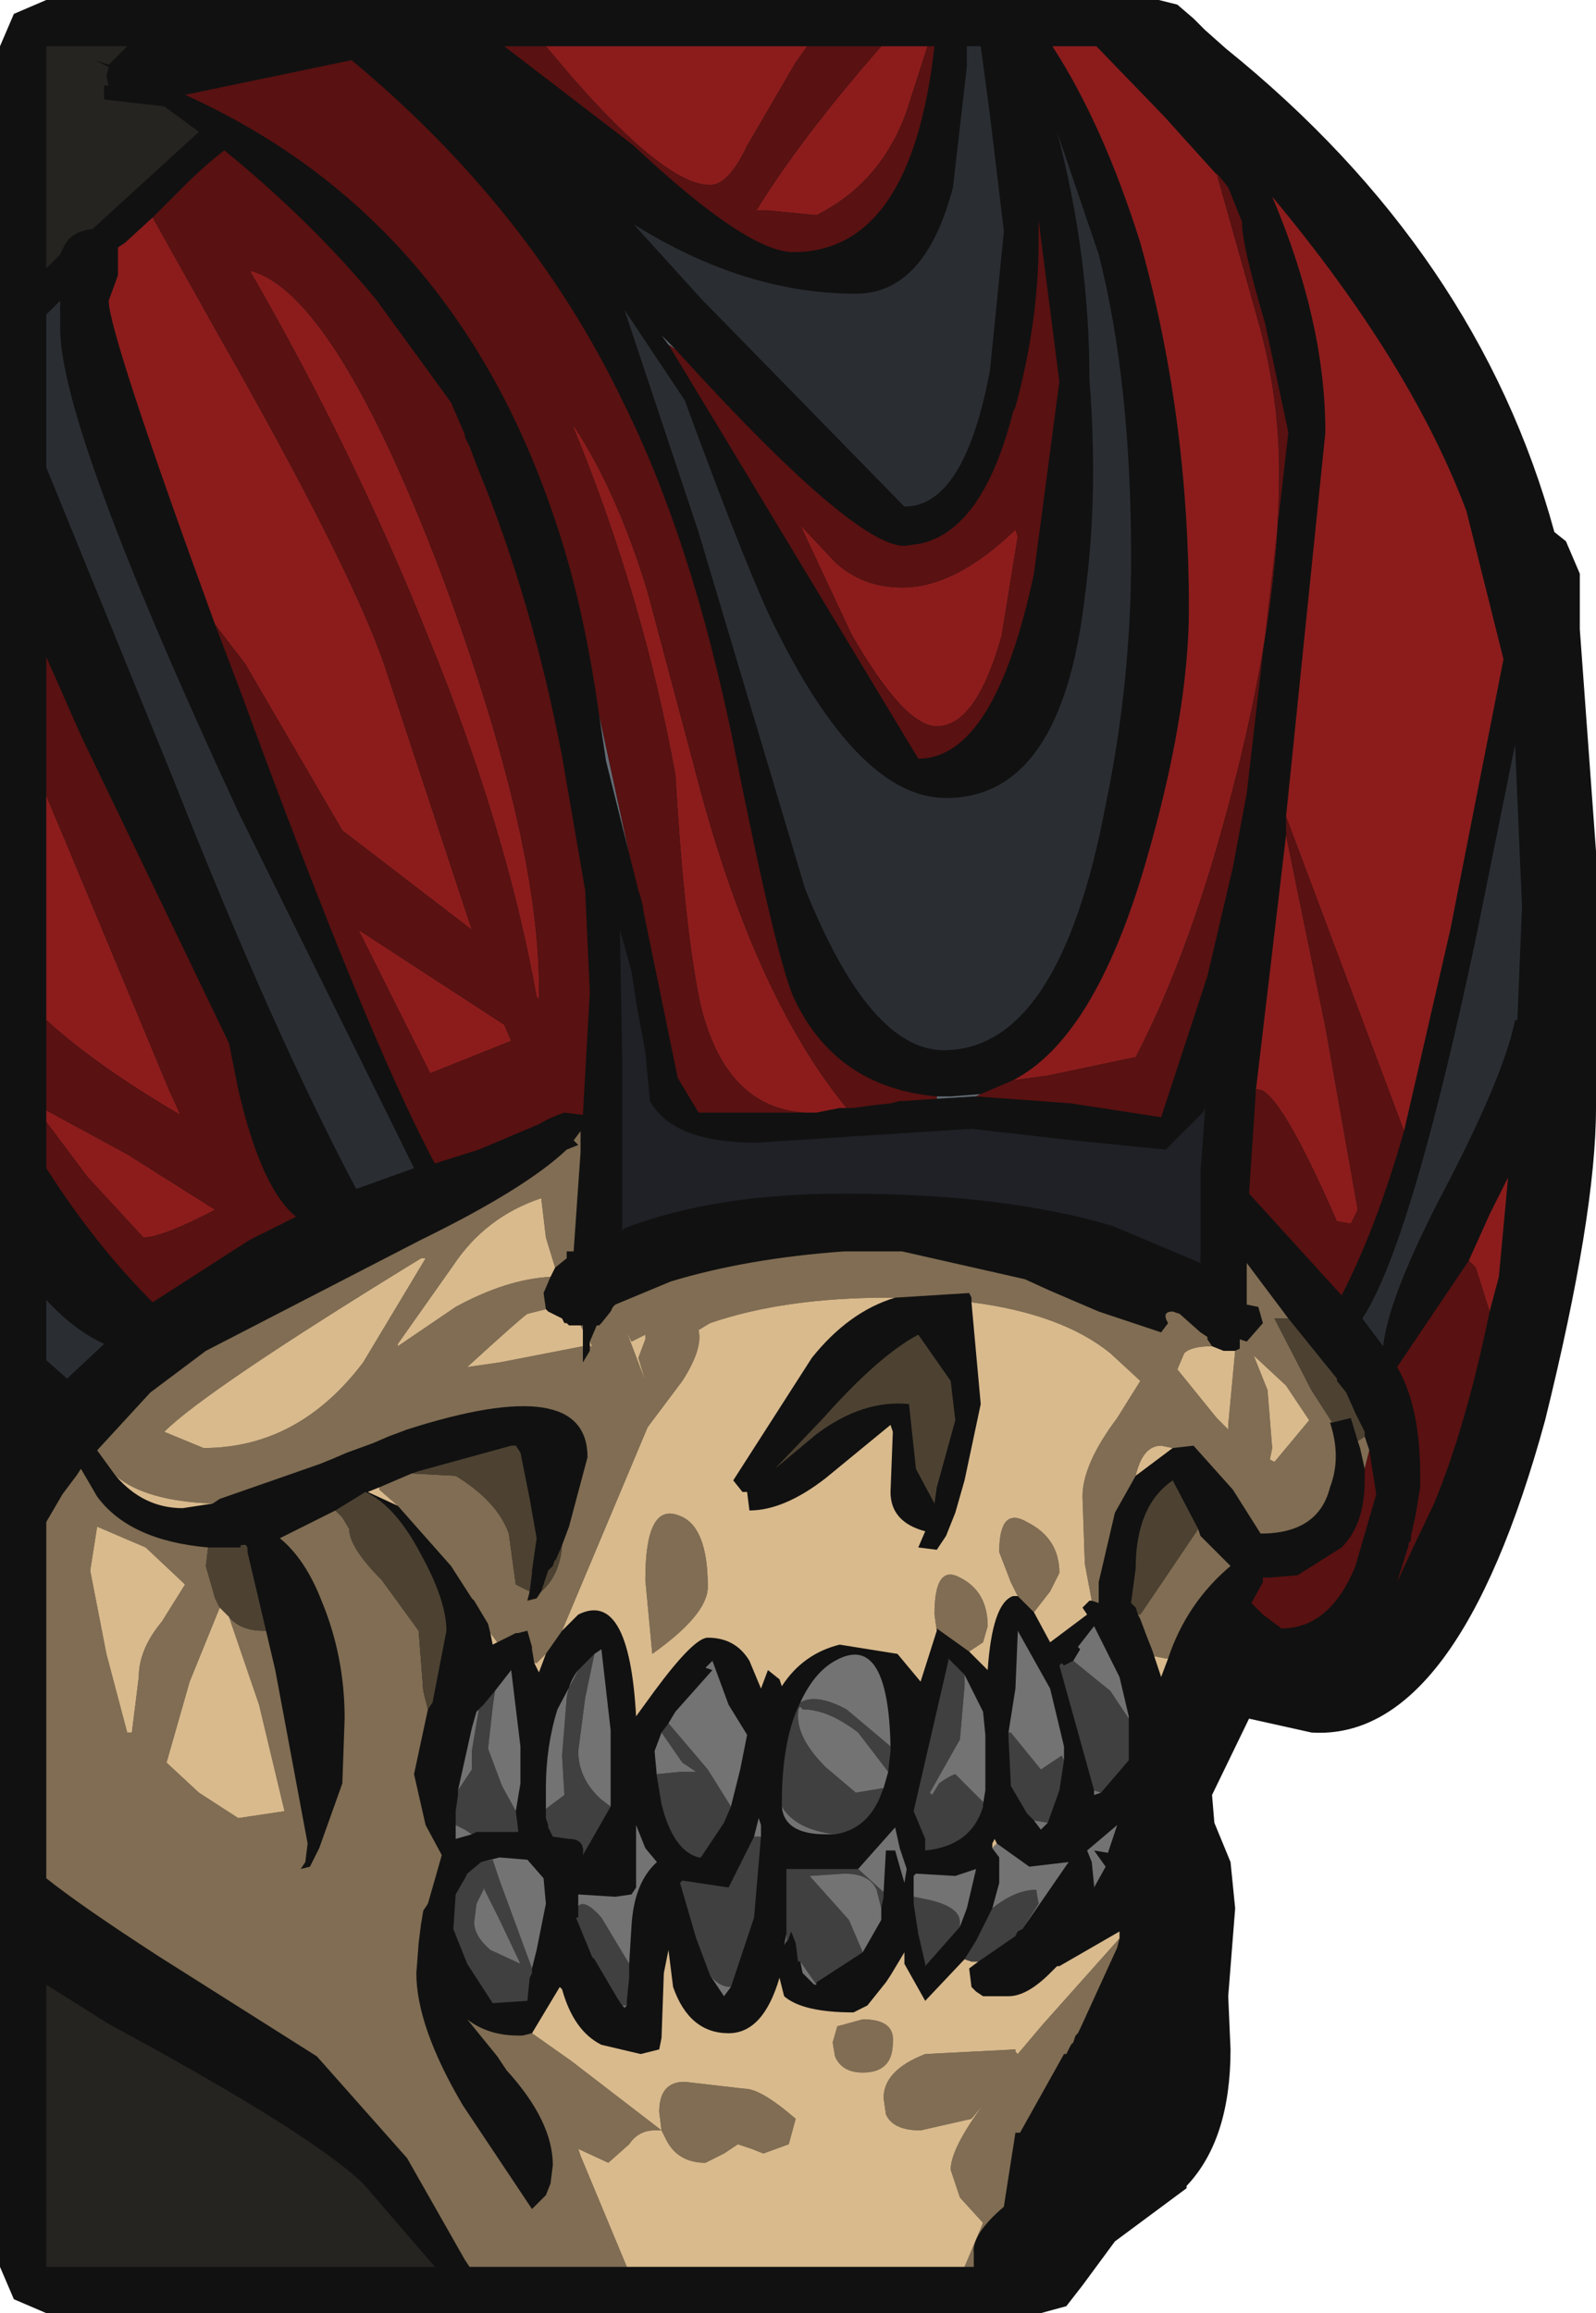 <?xml version="1.0" encoding="UTF-8" standalone="no"?>
<svg xmlns:ffdec="https://www.free-decompiler.com/flash" xmlns:xlink="http://www.w3.org/1999/xlink" ffdec:objectType="shape" height="50.0px" width="34.5px" xmlns="http://www.w3.org/2000/svg">
  <g transform="matrix(1.0, 0.0, 0.0, 1.0, 1.25, 0.95)">
    <path d="M24.2 -0.85 L24.55 -0.55 24.8 -0.3 25.25 0.1 Q30.7 4.5 32.35 10.55 L32.6 10.75 32.9 11.45 32.9 11.9 32.9 12.65 33.25 17.45 33.25 23.0 Q33.25 25.3 32.15 29.75 30.25 36.7 27.1 36.5 L25.75 36.2 24.95 37.85 25.0 38.45 25.35 39.3 25.45 40.3 25.3 42.2 25.35 43.35 Q25.35 45.3 24.4 46.3 L24.4 46.35 22.85 47.5 22.15 48.45 21.8 48.9 21.25 49.05 -0.25 49.05 -0.95 48.75 -1.25 48.05 -1.25 0.05 -0.95 -0.65 -0.25 -0.95 23.8 -0.95 24.2 -0.85" fill="#111111" fill-rule="evenodd" stroke="none"/>
    <path d="M22.45 0.05 L23.8 0.05 24.1 0.45 24.55 0.8 24.6 0.85 Q30.25 5.4 31.65 11.85 L31.8 11.5 Q31.85 11.4 31.9 11.45 L31.9 11.9 31.9 12.8 32.25 17.45 32.25 23.0 Q32.25 25.2 31.15 29.5 29.55 35.5 27.1 35.5 26.2 35.5 25.7 34.8 L25.5 34.6 25.45 34.45 25.0 35.4 23.95 37.85 24.0 38.75 24.35 39.45 24.45 40.3 24.3 42.1 24.35 43.35 Q24.35 44.85 23.65 45.65 L22.2 46.7 Q21.55 47.3 21.25 48.05 L19.8 48.05 19.8 47.85 19.8 47.75 Q19.75 47.35 20.45 46.75 L20.7 45.15 20.8 45.15 21.75 43.45 21.8 43.45 21.9 43.25 21.95 43.2 22.0 43.05 22.05 43.0 22.1 42.9 22.9 41.15 22.95 40.95 22.95 40.8 21.65 41.55 21.6 41.55 21.45 41.7 Q20.95 42.2 20.55 42.2 L20.0 42.2 19.85 42.1 19.75 42.0 19.7 41.6 19.9 41.45 20.7 40.9 20.75 40.8 20.85 40.75 21.85 39.3 21.0 39.4 20.3 38.9 20.25 38.8 20.2 38.9 20.2 39.0 20.35 39.2 20.35 39.75 20.2 40.3 19.85 41.0 19.6 41.4 18.75 42.3 18.3 41.5 18.3 41.25 18.0 41.75 17.9 41.9 17.5 42.4 17.2 42.55 Q16.1 42.55 15.7 42.2 L15.6 41.8 Q15.25 43.0 14.5 43.0 13.65 43.0 13.3 42.0 L13.2 41.2 13.1 41.7 13.05 43.1 13.0 43.35 12.6 43.45 11.75 43.25 Q11.15 42.95 10.9 42.05 L10.85 42.0 10.25 43.0 10.05 43.05 9.95 43.05 Q9.3 43.05 8.85 42.7 L9.5 43.5 9.7 43.8 Q10.7 44.9 10.7 45.85 L10.65 46.25 10.55 46.5 10.25 46.8 8.75 44.55 Q7.75 42.85 7.75 41.7 L7.8 41.05 7.85 40.65 7.9 40.35 8.0 40.2 8.3 39.15 7.95 38.5 7.7 37.4 8.0 36.0 8.1 35.85 8.4 34.3 Q8.4 33.65 7.85 32.65 7.3 31.6 6.65 31.3 L6.0 31.7 5.9 31.75 4.8 32.3 Q5.35 32.75 5.7 33.65 6.2 34.85 6.2 36.2 L6.15 37.6 5.65 39.0 5.5 39.3 5.45 39.4 5.25 39.45 5.35 39.3 5.4 38.9 4.7 35.15 4.5 34.3 4.1 32.6 4.1 32.5 4.05 32.45 4.0 32.45 3.95 32.45 3.95 32.5 3.4 32.5 3.25 32.5 Q1.55 32.35 0.85 31.4 L0.5 30.8 0.4 30.95 0.1 31.35 -0.25 31.95 -0.25 28.45 0.2 28.85 1.0 28.1 Q0.35 27.8 -0.25 27.15 L-0.25 24.3 Q0.8 25.95 2.05 27.2 L4.15 25.85 5.15 25.35 Q4.4 24.75 3.9 22.6 L3.7 21.6 0.5 14.95 -0.25 13.25 -0.25 9.15 2.5 15.9 Q4.65 21.35 6.45 24.75 L7.7 24.3 3.9 16.6 Q0.05 8.3 0.05 6.15 L0.05 5.75 0.05 5.55 -0.25 5.85 -0.25 4.85 0.05 4.55 0.1 4.45 Q0.25 4.05 0.75 4.0 L3.05 1.9 2.3 1.35 1.0 1.2 1.0 0.9 1.1 0.9 1.05 0.7 1.1 0.5 0.8 0.35 1.1 0.45 1.5 0.05 9.65 0.05 12.45 2.2 Q14.9 4.5 15.9 4.5 18.45 4.5 18.95 0.05 L19.65 0.05 19.65 0.5 19.35 3.1 Q18.75 5.4 17.25 5.4 14.85 5.4 12.45 3.9 L13.9 5.5 18.3 10.0 Q19.6 10.0 20.15 7.05 L20.45 4.05 20.15 1.55 19.95 0.05 21.5 0.05 Q22.6 1.75 23.4 4.3 24.45 8.05 24.45 12.2 24.45 14.5 23.5 17.75 22.4 21.5 20.65 22.4 L19.95 22.7 19.3 22.75 19.0 22.75 Q16.8 22.55 15.9 20.6 15.5 19.65 14.6 15.1 13.7 10.7 12.2 7.7 10.2 3.55 6.35 0.35 L2.75 1.1 Q8.5 3.7 10.7 10.15 11.35 12.0 11.7 14.5 L11.85 15.5 12.35 17.5 12.55 18.3 12.6 18.45 12.65 18.65 12.65 18.7 13.4 22.35 13.85 23.1 16.15 23.1 16.4 23.1 16.9 23.0 17.05 23.0 17.2 23.0 17.55 22.95 18.0 22.9 18.2 22.85 18.3 22.85 19.0 22.8 19.8 22.75 19.85 22.75 21.9 22.9 23.85 23.2 24.85 20.15 25.4 17.8 25.7 16.2 26.6 8.4 26.1 6.05 Q25.6 4.35 25.6 3.9 L25.6 3.85 25.3 3.1 23.9 1.55 22.45 0.05 M8.9 48.05 L8.15 48.05 6.6 46.25 Q5.45 45.15 1.1 42.8 L-0.25 41.95 -0.25 39.65 Q0.5 40.25 2.2 41.35 L5.6 43.5 7.55 45.7 8.8 47.9 8.9 48.05 M13.2 6.5 L14.5 8.65 18.6 15.45 Q20.25 15.45 21.1 11.45 L21.65 7.3 21.2 3.8 21.2 4.3 Q21.2 6.0 20.7 7.85 L20.65 7.95 Q20.0 10.5 18.65 10.8 L18.3 10.85 Q17.2 10.85 13.35 6.6 L13.05 6.3 13.2 6.5 M21.6 1.9 Q22.3 4.55 22.3 7.25 22.5 9.75 22.2 11.95 21.7 16.3 19.2 16.3 17.35 16.3 15.55 12.7 15.0 11.65 13.55 7.7 L12.25 5.75 13.85 10.55 16.15 18.25 Q17.55 21.75 19.15 21.75 21.65 21.75 22.65 16.45 23.2 13.8 23.2 11.1 23.2 7.3 22.5 4.55 L21.6 1.9 M29.1 23.5 L30.1 19.15 31.25 13.3 30.45 10.1 Q29.25 6.9 26.25 3.3 27.4 6.0 27.4 8.4 L26.55 16.7 26.55 16.8 26.55 17.1 25.9 22.6 25.75 24.85 27.75 27.05 Q28.5 25.6 29.1 23.5 M21.95 23.7 L19.75 23.45 15.1 23.75 Q13.3 23.75 12.8 22.85 L12.7 21.8 12.5 20.7 12.4 20.05 12.25 19.5 12.15 19.15 12.2 21.9 12.2 23.5 12.2 25.65 12.25 25.6 Q14.2 24.85 17.0 24.85 20.45 24.85 22.8 25.55 L24.7 26.35 24.7 24.4 24.8 23.0 24.75 23.1 23.95 23.9 21.95 23.7 M30.65 19.35 Q29.25 25.95 28.2 27.55 L28.65 28.15 Q28.75 27.15 29.85 25.0 31.25 22.35 31.5 21.1 L31.55 21.1 31.65 18.65 31.5 15.15 30.65 19.35 M3.6 2.3 L3.3 2.1 3.0 2.7 3.6 2.3 Q3.15 2.65 2.75 3.05 L2.05 3.75 1.45 4.3 1.3 4.4 1.3 5.0 1.1 5.55 Q1.1 6.25 3.4 12.55 L3.95 14.0 Q6.7 21.5 8.15 24.2 L9.1 23.9 10.4 23.35 Q10.65 23.2 10.95 23.1 L11.35 23.15 11.5 20.5 11.4 18.3 10.9 15.4 Q10.25 12.0 9.05 9.1 L8.9 8.7 8.8 8.5 8.8 8.45 8.5 7.75 6.9 5.55 Q5.5 3.85 3.6 2.3 M2.05 1.15 L1.75 1.15 2.25 1.3 2.05 1.15 M10.75 26.45 L11.0 26.25 11.0 26.1 11.15 26.1 11.3 23.95 11.3 23.5 11.15 23.7 11.25 23.8 11.0 23.9 Q10.1 24.75 7.85 25.85 L3.2 28.25 2.0 29.15 0.85 30.4 1.25 30.95 Q1.85 31.65 2.7 31.65 L3.35 31.55 3.5 31.45 5.65 30.7 5.9 30.6 6.25 30.45 6.8 30.25 7.15 30.1 7.55 29.95 Q11.45 28.7 11.45 30.55 L11.05 32.05 10.9 32.45 10.75 32.8 10.75 32.75 10.7 32.9 10.6 33.0 10.45 33.45 10.35 33.6 10.15 33.65 10.2 33.45 10.25 33.05 10.25 33.0 10.35 32.3 10.2 31.45 10.0 30.45 9.9 30.3 9.8 30.3 7.8 30.85 7.65 30.9 6.95 31.2 6.7 31.3 7.35 31.6 8.5 32.9 8.95 33.6 9.0 33.65 9.3 34.15 9.35 34.35 9.4 34.6 9.5 34.55 9.9 34.35 9.95 34.35 10.15 34.3 10.25 34.65 10.25 34.7 10.3 35.0 10.4 35.2 10.55 34.8 10.9 34.3 11.25 33.95 Q12.35 33.4 12.5 36.15 L12.9 35.6 Q13.75 34.45 14.05 34.45 14.65 34.45 14.95 34.95 L15.2 35.55 15.35 35.15 15.6 35.35 15.65 35.5 Q16.1 34.8 16.9 34.6 L18.15 34.8 18.65 35.4 19.0 34.3 19.0 34.25 19.7 34.75 20.1 35.15 Q20.2 33.7 20.65 33.55 L20.75 33.55 21.1 33.9 21.45 34.55 22.25 33.95 22.15 33.8 22.3 33.65 22.35 33.65 22.5 33.7 22.5 33.45 22.5 33.25 22.85 31.75 23.3 30.95 24.1 30.35 24.55 30.3 25.4 31.25 26.0 32.2 Q27.25 32.2 27.5 31.2 27.75 30.55 27.5 29.8 L27.55 29.8 27.95 29.7 28.1 30.2 28.15 30.35 28.25 30.8 28.25 31.05 Q28.25 32.0 27.75 32.5 L26.8 33.1 26.2 33.15 26.05 33.15 26.05 33.25 25.8 33.7 26.05 33.95 26.45 34.25 Q27.5 34.25 28.05 32.9 L28.5 31.35 28.35 30.4 28.25 30.1 28.25 30.0 28.05 29.6 27.85 29.15 27.65 28.9 27.65 28.85 26.6 27.55 25.7 26.35 25.7 27.25 25.95 27.3 26.05 27.65 25.7 28.05 25.55 28.0 25.55 28.05 25.55 28.15 25.55 28.2 25.45 28.25 25.2 28.25 24.95 28.15 24.85 28.0 24.85 27.95 24.7 27.85 24.25 27.45 24.1 27.4 Q23.85 27.4 24.0 27.65 L23.85 27.85 22.5 27.4 21.45 26.95 20.9 26.7 18.25 26.1 17.0 26.1 Q14.9 26.25 13.25 26.75 L12.05 27.25 12.0 27.3 11.95 27.4 11.75 27.65 11.7 27.7 11.65 27.7 11.5 28.05 11.5 28.15 11.5 28.25 11.35 28.5 11.35 28.15 11.35 27.8 11.35 27.7 11.3 27.7 11.05 27.7 11.0 27.65 10.95 27.65 10.9 27.55 10.6 27.4 10.55 27.35 10.5 27.0 10.65 26.65 10.75 26.45 M18.1 27.1 L19.7 27.0 19.75 27.1 19.75 27.2 19.95 29.4 19.6 31.05 19.4 31.75 19.2 32.25 19.0 32.55 18.6 32.5 18.75 32.15 Q18.0 31.95 18.0 31.3 L18.05 30.0 18.0 29.85 16.6 31.0 Q15.7 31.7 14.95 31.7 L14.9 31.3 14.8 31.3 14.6 31.05 16.3 28.4 Q17.1 27.4 18.1 27.1 M16.4 30.05 Q17.4 29.3 18.4 29.4 L18.55 30.8 18.95 31.55 19.0 31.2 19.4 29.75 19.3 28.9 18.6 27.9 Q17.75 28.35 16.55 29.7 L15.5 30.8 16.4 30.05 M11.6 34.8 L11.55 34.85 11.25 35.15 10.8 36.0 Q10.55 36.8 10.55 37.7 L10.55 38.15 10.55 38.35 10.6 38.5 10.6 38.55 10.7 38.75 11.05 38.8 Q11.4 38.8 11.35 39.15 L11.95 38.1 11.95 37.85 11.95 36.45 11.75 34.7 11.6 34.8 M14.55 38.1 L14.75 37.3 14.9 36.55 14.5 35.9 14.15 34.95 14.0 35.1 14.15 35.15 13.35 36.05 13.2 36.3 13.05 36.5 12.9 36.9 12.95 37.45 13.05 38.05 Q13.3 39.05 13.85 39.2 L13.9 39.2 14.4 38.45 14.55 38.1 M18.0 36.8 Q17.95 34.3 16.8 34.95 16.35 35.2 16.05 35.85 15.65 36.65 15.65 38.05 L15.65 38.1 Q15.7 38.7 16.6 38.7 L16.8 38.7 Q17.45 38.6 17.75 37.95 L17.85 37.7 17.95 37.35 18.0 36.9 18.0 36.8 M19.6 35.25 L19.25 34.9 19.25 34.95 18.5 38.2 18.75 38.8 18.75 39.05 Q19.75 38.95 20.0 38.1 L20.0 38.05 20.05 37.75 20.05 36.6 20.05 36.55 20.0 36.05 19.6 35.25 M9.45 35.6 L9.2 35.9 9.05 36.05 8.95 36.4 8.65 37.75 8.65 37.85 8.6 38.2 8.6 38.5 8.6 38.8 8.95 38.7 9.05 38.65 9.95 38.65 9.95 38.6 9.9 38.2 10.0 37.6 10.0 36.8 9.8 35.15 9.45 35.6 M9.15 39.3 L8.85 39.55 8.8 39.65 8.6 40.0 8.55 40.75 8.85 41.5 9.4 42.35 10.15 42.3 10.2 41.8 10.25 41.7 10.25 41.6 10.35 41.2 10.55 40.2 10.5 39.65 10.15 39.25 9.55 39.2 9.15 39.3 M17.85 39.95 L17.9 39.05 18.1 39.05 18.3 39.75 18.35 39.45 18.2 39.0 18.1 38.55 17.3 39.45 15.75 39.45 15.75 39.7 15.75 40.85 15.7 41.1 15.75 41.0 15.75 41.05 15.8 40.95 15.85 40.8 15.95 41.05 16.0 41.45 16.05 41.45 16.1 41.7 16.35 41.95 16.4 41.95 16.4 41.9 17.4 41.25 17.8 40.55 17.8 40.3 17.85 40.05 17.85 39.95 M18.5 40.05 L18.5 40.2 18.6 40.85 18.75 41.5 18.75 41.55 19.5 40.7 19.65 40.3 19.85 39.45 19.4 39.6 18.55 39.55 18.5 39.6 18.5 40.05 M15.2 38.75 L15.2 38.5 15.15 38.35 15.05 38.75 14.5 39.85 13.5 39.7 13.45 39.75 13.8 40.95 14.1 41.75 14.4 42.2 14.55 42.0 15.05 40.5 15.2 38.75 M12.35 41.5 L12.4 40.7 Q12.45 39.75 12.95 39.3 L12.7 39.0 12.5 38.5 12.5 39.85 12.4 40.0 12.05 40.05 11.25 40.0 11.25 40.25 11.25 40.5 11.2 40.5 11.55 41.35 11.6 41.4 12.1 42.25 12.2 42.4 12.25 42.45 12.3 42.4 12.3 42.3 12.35 41.8 12.35 41.5 M30.95 27.4 L31.15 26.65 31.35 24.5 30.95 25.3 30.5 26.3 28.95 28.6 Q29.45 29.45 29.45 30.95 L29.45 31.1 29.45 31.2 29.35 31.8 29.25 32.25 29.25 32.35 29.2 32.4 29.2 32.45 28.95 33.25 29.25 32.6 29.75 31.55 Q30.45 29.85 30.95 27.4 M24.65 32.1 L24.1 31.05 Q23.3 31.6 23.3 32.95 L23.2 33.7 23.3 33.8 23.35 33.95 23.4 34.05 23.55 34.45 23.65 34.7 23.7 34.85 23.85 35.3 24.0 34.9 Q24.4 33.7 25.35 32.9 L24.7 32.25 24.65 32.1 M23.15 36.2 L23.15 36.15 22.95 35.3 22.4 34.2 22.05 34.65 22.1 34.7 21.95 34.95 21.75 35.05 21.7 35.0 21.65 35.05 22.4 37.75 22.4 37.85 22.55 37.8 23.15 37.1 23.15 36.2 M21.75 37.1 L21.75 36.8 21.45 35.55 20.75 34.3 20.75 34.35 20.7 35.55 20.55 36.5 20.55 36.6 20.6 37.6 20.6 37.65 20.95 38.25 21.1 38.4 21.25 38.6 21.4 38.45 21.65 37.75 21.75 37.1 M23.55 39.55 L23.55 39.65 23.6 39.45 23.6 37.9 23.35 38.15 23.55 39.55 M22.4 39.05 L22.7 39.1 22.9 38.5 22.25 39.05 22.35 39.3 22.4 39.8 22.4 39.85 22.65 39.4 22.4 39.05 M23.1 42.55 L22.55 44.4 22.4 44.8 Q23.05 43.75 23.25 41.75 L23.1 42.55 M20.85 46.2 L20.8 46.45 21.3 46.05 20.85 46.2" fill="#111111" fill-rule="evenodd" stroke="none"/>
    <path d="M19.85 22.75 L19.8 22.75 19.0 22.8 19.0 22.75 19.3 22.75 19.95 22.7 19.85 22.75 M12.35 17.5 L11.85 15.5 11.7 14.5 12.35 17.5 M13.35 6.6 L13.2 6.5 13.05 6.3 13.35 6.6" fill="#636c75" fill-rule="evenodd" stroke="none"/>
    <path d="M19.8 48.05 L19.6 48.05 20.0 47.1 19.5 46.55 19.3 45.95 Q19.3 45.5 20.0 44.55 L19.75 44.85 18.65 45.1 Q18.05 45.1 17.9 44.75 L17.85 44.4 Q17.85 43.8 18.75 43.45 L20.7 43.35 20.7 43.4 20.75 43.45 21.3 42.8 22.95 40.95 22.9 41.15 22.1 42.9 22.05 43.0 22.0 43.05 21.95 43.2 21.9 43.25 21.8 43.45 21.75 43.45 20.8 45.15 20.7 45.15 20.45 46.75 Q19.75 47.35 19.8 47.75 L19.8 47.85 19.8 48.05 M12.3 48.05 L8.9 48.05 8.8 47.9 7.55 45.7 5.6 43.5 2.2 41.35 Q0.5 40.25 -0.25 39.65 L-0.25 31.95 0.1 31.35 0.4 30.95 0.5 30.8 0.85 31.4 Q1.55 32.35 3.25 32.5 L3.2 32.9 3.4 33.6 3.5 33.8 2.85 35.4 2.35 37.15 3.05 37.8 3.9 38.35 4.9 38.2 4.35 35.9 3.7 34.0 Q3.95 34.3 4.45 34.3 L4.5 34.3 4.7 35.15 5.4 38.9 5.35 39.3 5.25 39.45 5.45 39.4 5.5 39.3 5.65 39.0 6.15 37.6 6.2 36.2 Q6.2 34.85 5.7 33.65 5.35 32.75 4.8 32.3 L5.9 31.75 6.0 31.7 6.15 31.85 6.3 32.1 Q6.3 32.5 7.0 33.2 L7.8 34.3 7.9 35.6 8.0 36.0 7.7 37.4 7.95 38.5 8.3 39.15 8.0 40.2 7.9 40.35 7.85 40.65 7.8 41.05 7.75 41.7 Q7.75 42.85 8.75 44.55 L10.25 46.8 10.55 46.5 10.65 46.25 10.7 45.85 Q10.7 44.9 9.7 43.8 L9.5 43.5 8.85 42.7 Q9.3 43.05 9.95 43.05 L10.05 43.05 10.25 43.0 11.1 43.6 13.05 45.1 12.9 45.1 Q12.55 45.1 12.35 45.4 L11.9 45.8 11.25 45.5 11.3 45.65 12.3 48.05 M1.25 30.95 L0.85 30.4 2.0 29.15 3.2 28.25 7.85 25.85 Q10.1 24.75 11.0 23.9 L11.25 23.8 11.15 23.7 11.3 23.5 11.3 23.95 11.15 26.1 11.0 26.1 11.0 26.25 10.75 26.45 10.55 25.8 10.45 24.95 Q9.25 25.35 8.55 26.4 L7.35 28.1 7.35 28.15 8.6 27.3 Q9.7 26.7 10.65 26.65 L10.5 27.0 10.55 27.35 10.15 27.45 Q10.0 27.55 8.85 28.6 L9.55 28.5 11.35 28.15 11.35 28.5 11.5 28.25 11.5 28.15 11.55 28.15 11.5 28.05 11.65 27.7 11.7 27.7 11.75 27.65 11.95 27.4 12.0 27.3 12.05 27.25 13.25 26.75 Q14.9 26.25 17.0 26.1 L18.25 26.1 20.9 26.7 21.45 26.95 22.5 27.4 23.85 27.85 24.0 27.65 Q23.85 27.4 24.1 27.4 L24.25 27.45 24.7 27.85 24.85 27.95 24.85 28.0 24.95 28.15 Q24.5 28.15 24.35 28.3 L24.2 28.65 25.05 29.7 25.3 29.95 25.3 29.85 25.45 28.25 25.55 28.2 25.55 28.15 25.55 28.05 25.55 28.0 25.7 28.05 26.05 27.65 25.95 27.3 25.7 27.25 25.7 26.35 26.6 27.55 26.3 27.55 27.1 29.1 27.55 29.8 27.5 29.8 Q27.75 30.55 27.5 31.2 27.25 32.2 26.0 32.2 L25.4 31.25 24.55 30.3 24.1 30.35 23.85 30.3 Q23.45 30.3 23.3 30.95 L22.85 31.75 22.5 33.25 22.5 33.45 22.5 33.7 22.35 33.65 22.2 32.85 22.15 31.4 Q22.15 30.7 22.9 29.7 L23.4 28.9 22.75 28.3 Q21.7 27.45 19.75 27.2 L19.75 27.1 19.7 27.0 18.1 27.1 17.95 27.1 Q15.7 27.1 14.1 27.65 L13.85 27.8 Q13.95 28.2 13.5 28.9 L12.75 29.9 10.9 34.3 10.55 34.8 10.35 35.0 10.3 35.0 10.25 34.7 10.25 34.65 10.15 34.3 9.95 34.35 9.9 34.35 9.5 34.55 9.35 34.35 9.3 34.15 9.0 33.65 8.95 33.6 8.5 32.9 7.35 31.6 6.95 31.25 6.95 31.2 7.65 30.9 8.6 30.95 Q9.5 31.5 9.75 32.2 L9.9 33.3 10.2 33.45 10.15 33.65 10.35 33.6 10.45 33.45 Q10.85 33.1 10.9 32.45 L11.05 32.05 11.45 30.55 Q11.45 28.7 7.55 29.95 L7.15 30.1 6.8 30.25 6.25 30.45 5.9 30.6 5.65 30.7 3.5 31.45 3.35 31.55 Q1.9 31.5 1.25 30.95 M11.3 27.7 L11.35 27.7 11.35 27.8 11.3 27.7 M12.3 27.85 L12.7 28.9 12.55 28.4 12.7 28.0 12.7 27.9 12.4 28.05 12.3 27.85 M13.4 31.8 Q14.05 32.0 14.05 33.35 14.05 33.95 12.85 34.8 L12.7 33.2 Q12.7 31.55 13.4 31.8 M19.0 34.3 L18.95 33.95 Q18.95 32.85 19.5 33.15 20.1 33.45 20.1 34.2 L20.0 34.55 19.7 34.75 19.0 34.25 19.0 34.3 M20.75 33.55 L20.6 33.25 20.35 32.6 Q20.35 31.6 20.95 31.95 21.65 32.3 21.65 33.05 L21.45 33.45 21.1 33.9 20.75 33.55 M7.85 26.25 Q3.2 29.1 2.3 30.0 L3.15 30.35 Q5.2 30.35 6.6 28.5 L7.95 26.25 7.85 26.25 M4.1 32.5 L4.0 32.45 4.05 32.45 4.1 32.5 M0.85 32.05 L0.7 33.0 1.05 34.8 1.5 36.5 1.6 36.5 1.75 35.3 Q1.75 34.7 2.25 34.1 L2.75 33.3 1.9 32.5 0.85 32.05 M17.4 42.7 Q18.1 42.7 18.05 43.2 18.05 43.85 17.4 43.85 16.95 43.85 16.8 43.5 L16.75 43.2 16.85 42.85 17.4 42.7 M13.0 44.7 Q13.0 44.05 13.55 44.05 L14.85 44.2 Q15.2 44.2 15.95 44.85 L15.8 45.4 15.25 45.6 15.0 45.5 14.7 45.4 14.4 45.6 14.0 45.8 Q13.4 45.8 13.15 45.3 L13.05 45.1 13.0 44.7 M28.25 30.1 L28.35 30.4 28.25 30.8 28.15 30.35 28.1 30.2 28.25 30.1 M26.15 29.1 L26.25 30.35 26.2 30.6 26.3 30.65 27.05 29.75 26.55 29.0 25.85 28.35 26.15 29.1 M23.35 33.95 L23.4 33.95 24.65 32.1 24.7 32.25 25.35 32.9 Q24.4 33.7 24.0 34.9 L23.95 34.9 23.7 34.85 23.65 34.7 23.55 34.45 23.4 34.05 23.35 33.95" fill="#806d53" fill-rule="evenodd" stroke="none"/>
    <path d="M10.9 32.45 Q10.85 33.1 10.45 33.45 L10.6 33.0 10.7 32.9 10.75 32.75 10.75 32.8 10.9 32.45 M10.2 33.45 L9.9 33.3 9.75 32.2 Q9.5 31.5 8.6 30.95 L7.65 30.9 7.8 30.85 9.8 30.3 9.9 30.3 10.0 30.45 10.2 31.45 10.35 32.3 10.25 33.0 10.25 33.05 10.2 33.45 M27.55 29.8 L27.1 29.1 26.3 27.55 26.6 27.55 27.65 28.85 27.65 28.9 27.85 29.15 28.05 29.6 28.25 30.0 28.25 30.1 28.1 30.2 27.95 29.7 27.55 29.8 M16.4 30.05 L15.5 30.8 16.55 29.7 Q17.75 28.35 18.6 27.9 L19.3 28.9 19.4 29.75 19.0 31.2 18.95 31.55 18.55 30.8 18.4 29.4 Q17.4 29.3 16.4 30.05 M3.25 32.5 L3.4 32.5 3.95 32.5 3.95 32.45 4.0 32.45 4.1 32.5 4.1 32.6 4.5 34.3 4.45 34.3 Q3.95 34.3 3.7 34.0 L3.5 33.8 3.4 33.6 3.2 32.9 3.25 32.5 M6.0 31.7 L6.65 31.3 Q7.3 31.6 7.85 32.65 8.4 33.65 8.4 34.3 L8.1 35.85 8.0 36.0 7.9 35.6 7.8 34.3 7.0 33.2 Q6.3 32.5 6.3 32.1 L6.15 31.85 6.0 31.7 M23.35 33.95 L23.3 33.8 23.2 33.7 23.3 32.95 Q23.3 31.6 24.1 31.05 L24.65 32.1 23.4 33.95 23.35 33.95" fill="#4d4232" fill-rule="evenodd" stroke="none"/>
    <path d="M19.6 48.05 L12.3 48.05 11.3 45.65 11.25 45.5 11.9 45.8 12.35 45.4 Q12.55 45.1 12.9 45.1 L13.05 45.1 11.1 43.6 10.25 43.0 10.85 42.0 10.9 42.05 Q11.15 42.95 11.75 43.25 L12.6 43.45 13.0 43.35 13.05 43.1 13.1 41.7 13.2 41.2 13.3 42.0 Q13.65 43.0 14.5 43.0 15.25 43.0 15.6 41.8 L15.7 42.2 Q16.1 42.55 17.2 42.55 L17.5 42.4 17.9 41.9 18.0 41.75 18.3 41.25 18.3 41.5 18.75 42.3 19.6 41.4 19.75 41.45 19.9 41.45 19.7 41.6 19.75 42.0 19.85 42.1 20.0 42.2 20.55 42.2 Q20.95 42.2 21.45 41.7 L21.6 41.55 21.65 41.55 22.95 40.8 22.95 40.95 21.3 42.8 20.75 43.45 20.7 43.4 20.7 43.35 18.75 43.45 Q17.85 43.8 17.85 44.4 L17.9 44.75 Q18.05 45.1 18.65 45.1 L19.75 44.85 20.0 44.55 Q19.3 45.5 19.3 45.95 L19.5 46.55 20.0 47.1 19.6 48.05 M1.25 30.95 Q1.9 31.5 3.35 31.55 L2.7 31.65 Q1.85 31.65 1.25 30.95 M6.95 31.2 L6.95 31.25 7.35 31.6 6.7 31.3 6.95 31.2 M9.35 34.35 L9.5 34.55 9.4 34.6 9.35 34.35 M10.3 35.0 L10.35 35.0 10.55 34.8 10.4 35.2 10.3 35.0 M10.9 34.3 L12.75 29.9 13.5 28.9 Q13.95 28.2 13.85 27.8 L14.1 27.65 Q15.7 27.1 17.95 27.1 L18.1 27.1 Q17.1 27.4 16.3 28.4 L14.6 31.05 14.8 31.3 14.9 31.3 14.95 31.7 Q15.7 31.7 16.6 31.0 L18.0 29.85 18.05 30.0 18.0 31.3 Q18.0 31.95 18.75 32.15 L18.6 32.5 19.0 32.55 19.2 32.25 19.4 31.75 19.6 31.05 19.95 29.4 19.75 27.2 Q21.7 27.45 22.75 28.3 L23.4 28.9 22.9 29.7 Q22.15 30.7 22.15 31.4 L22.2 32.85 22.35 33.65 22.3 33.65 22.15 33.8 22.25 33.95 21.45 34.55 21.1 33.9 21.45 33.45 21.65 33.05 Q21.65 32.3 20.95 31.95 20.35 31.6 20.35 32.6 L20.6 33.25 20.75 33.55 20.65 33.55 Q20.2 33.7 20.1 35.15 L19.7 34.75 20.0 34.55 20.1 34.2 Q20.1 33.45 19.5 33.15 18.95 32.85 18.95 33.95 L19.0 34.3 18.65 35.4 18.15 34.8 16.9 34.6 Q16.1 34.8 15.65 35.5 L15.6 35.35 15.35 35.15 15.2 35.55 14.95 34.95 Q14.65 34.45 14.05 34.45 13.75 34.45 12.9 35.6 L12.5 36.15 Q12.35 33.4 11.25 33.95 L10.9 34.3 M23.3 30.95 Q23.45 30.3 23.85 30.3 L24.1 30.35 23.3 30.95 M25.45 28.25 L25.3 29.85 25.3 29.95 25.05 29.7 24.2 28.65 24.35 28.3 Q24.5 28.15 24.95 28.15 L25.2 28.25 25.45 28.25 M11.5 28.05 L11.55 28.15 11.5 28.15 11.5 28.05 M11.35 28.15 L9.55 28.5 8.85 28.6 Q10.0 27.55 10.15 27.45 L10.55 27.35 10.6 27.4 10.9 27.55 10.95 27.65 11.0 27.65 11.05 27.7 11.3 27.7 11.35 27.8 11.35 28.15 M10.65 26.65 Q9.7 26.7 8.6 27.3 L7.35 28.15 7.35 28.1 8.55 26.4 Q9.25 25.35 10.45 24.95 L10.55 25.8 10.75 26.45 10.65 26.65 M12.3 27.85 L12.4 28.05 12.7 27.9 12.7 28.0 12.55 28.4 12.7 28.9 12.3 27.85 M13.4 31.8 Q12.7 31.55 12.7 33.2 L12.85 34.8 Q14.05 33.95 14.05 33.35 14.05 32.0 13.4 31.8 M7.85 26.25 L7.95 26.25 6.6 28.5 Q5.2 30.35 3.15 30.35 L2.3 30.0 Q3.2 29.1 7.85 26.25 M3.5 33.8 L3.7 34.0 4.35 35.9 4.9 38.2 3.9 38.35 3.05 37.8 2.35 37.15 2.85 35.4 3.5 33.8 M0.85 32.05 L1.9 32.5 2.75 33.3 2.25 34.1 Q1.75 34.7 1.75 35.3 L1.6 36.5 1.5 36.5 1.05 34.8 0.7 33.0 0.85 32.05 M20.2 39.0 L20.2 38.9 20.25 38.8 20.3 38.9 20.2 39.0 M17.4 42.7 L16.85 42.85 16.75 43.2 16.8 43.5 Q16.95 43.85 17.4 43.85 18.05 43.85 18.05 43.2 18.1 42.7 17.4 42.7 M13.0 44.7 L13.05 45.1 13.15 45.3 Q13.4 45.8 14.0 45.8 L14.4 45.6 14.7 45.4 15.0 45.5 15.25 45.6 15.8 45.4 15.95 44.85 Q15.2 44.2 14.85 44.2 L13.55 44.05 Q13.0 44.05 13.0 44.7 M26.15 29.1 L25.85 28.35 26.55 29.0 27.05 29.75 26.3 30.65 26.2 30.6 26.25 30.35 26.15 29.1 M24.0 34.9 L23.85 35.3 23.7 34.85 23.95 34.9 24.0 34.9" fill="#d9ba8d" fill-rule="evenodd" stroke="none"/>
    <path d="M11.25 35.15 L11.55 34.85 11.6 34.8 11.4 35.75 11.25 36.9 Q11.25 37.5 11.75 37.95 L11.95 38.1 11.35 39.15 Q11.4 38.8 11.05 38.8 L10.7 38.75 10.6 38.55 10.6 38.5 10.55 38.35 10.55 38.15 10.95 37.85 10.9 37.0 11.0 35.75 Q11.05 35.4 11.25 35.15 M13.2 36.3 L14.05 37.3 14.55 38.1 14.4 38.45 13.9 39.2 13.85 39.2 Q13.3 39.05 13.05 38.05 L12.95 37.45 12.95 37.4 13.45 37.35 13.8 37.35 13.5 37.15 13.05 36.5 13.2 36.3 M16.05 35.85 Q16.4 35.65 17.05 36.0 L18.0 36.8 18.0 36.9 17.95 37.35 17.3 36.5 Q16.65 36.0 16.1 36.0 16.0 35.85 16.0 36.15 16.0 36.65 16.6 37.25 L17.25 37.8 17.85 37.7 17.75 37.95 Q17.45 38.6 16.8 38.7 15.95 38.6 15.65 38.1 L15.65 38.05 Q15.65 36.65 16.05 35.85 M19.6 35.25 L19.6 35.5 19.5 36.65 18.85 37.8 18.9 37.85 19.05 37.6 Q19.25 37.45 19.4 37.4 L20.0 38.0 20.0 38.05 20.0 38.1 Q19.75 38.95 18.75 39.05 L18.75 38.8 18.5 38.2 19.25 34.95 19.25 34.9 19.6 35.25 M19.6 41.4 L19.85 41.0 20.2 40.3 Q20.7 39.9 21.15 39.9 L21.2 40.2 20.85 40.75 20.75 40.8 20.7 40.9 19.9 41.45 19.75 41.45 19.6 41.4 M9.45 35.6 L9.4 35.95 9.3 36.85 9.6 37.65 9.9 38.2 9.95 38.6 9.95 38.65 9.05 38.65 8.95 38.7 8.8 38.6 8.6 38.5 8.6 38.2 8.65 37.85 8.65 37.75 8.95 37.3 8.95 36.9 9.1 36.0 9.2 35.9 9.45 35.6 M10.25 41.6 L10.25 41.7 10.2 41.8 10.15 42.3 9.4 42.35 8.85 41.5 8.55 40.75 8.6 40.0 8.8 39.65 8.85 39.55 9.15 39.3 9.4 39.25 9.55 39.7 10.25 41.6 M9.05 40.2 L9.0 40.6 Q9.0 40.9 9.35 41.2 L10.0 41.5 9.55 40.55 9.2 39.85 9.2 39.9 9.05 40.2 M17.3 39.45 L17.85 39.95 17.85 40.05 17.8 40.3 17.7 39.9 Q17.55 39.55 17.0 39.55 L16.25 39.6 17.1 40.55 17.4 41.25 16.4 41.9 16.4 41.95 16.05 41.45 16.0 41.45 15.95 41.05 15.85 40.8 15.8 40.95 15.75 41.05 15.75 41.0 15.75 40.85 15.75 39.7 15.75 39.45 17.3 39.45 M19.5 40.7 L18.75 41.55 18.75 41.5 18.6 40.85 18.5 40.2 18.5 40.05 18.75 40.1 Q19.5 40.25 19.5 40.6 L19.5 40.7 M15.05 38.75 L15.2 38.75 15.05 40.5 14.55 42.0 Q14.3 42.0 14.1 41.75 L13.8 40.95 13.45 39.75 13.5 39.7 14.5 39.85 15.05 38.75 M11.25 40.25 Q11.4 40.1 11.75 40.5 L12.35 41.5 12.35 41.8 12.3 42.3 12.3 42.4 12.2 42.4 12.1 42.25 11.6 41.4 11.55 41.35 11.2 40.5 11.25 40.5 11.25 40.25 M21.95 34.95 L22.75 35.6 23.15 36.2 23.15 37.1 22.55 37.8 22.4 37.75 21.65 35.05 21.7 35.0 21.75 35.05 21.95 34.95 M20.55 36.5 L20.6 36.5 21.25 37.3 21.7 37.0 21.75 37.1 21.65 37.75 21.4 38.45 21.1 38.4 20.95 38.25 20.6 37.65 20.6 37.6 20.55 36.6 20.55 36.5" fill="#404040" fill-rule="evenodd" stroke="none"/>
    <path d="M11.6 34.8 L11.75 34.7 11.95 36.45 11.95 37.85 11.95 38.1 11.75 37.95 Q11.25 37.5 11.25 36.9 L11.4 35.75 11.6 34.8 M10.55 38.15 L10.55 37.7 Q10.55 36.8 10.8 36.0 L11.25 35.15 Q11.05 35.4 11.0 35.75 L10.9 37.0 10.95 37.85 10.55 38.15 M13.2 36.3 L13.35 36.05 14.15 35.15 14.0 35.1 14.15 34.95 14.5 35.9 14.9 36.55 14.75 37.3 14.55 38.1 14.05 37.3 13.2 36.3 M12.95 37.45 L12.9 36.9 13.05 36.5 13.5 37.15 13.8 37.35 13.45 37.35 12.95 37.4 12.95 37.45 M16.05 35.85 Q16.35 35.2 16.8 34.95 17.95 34.3 18.0 36.8 L17.05 36.0 Q16.4 35.65 16.05 35.85 M17.95 37.35 L17.85 37.7 17.25 37.8 16.6 37.25 Q16.0 36.65 16.0 36.15 16.0 35.85 16.1 36.0 16.65 36.0 17.3 36.5 L17.95 37.35 M16.8 38.7 L16.6 38.7 Q15.7 38.7 15.65 38.1 15.95 38.6 16.8 38.7 M20.0 38.05 L20.0 38.0 19.4 37.4 Q19.25 37.45 19.05 37.6 L18.9 37.85 18.85 37.8 19.5 36.65 19.6 35.5 19.6 35.25 20.0 36.05 20.05 36.55 20.05 36.6 20.05 37.75 20.0 38.05 M20.2 40.3 L20.35 39.75 20.35 39.2 20.2 39.0 20.3 38.9 21.0 39.4 21.85 39.3 20.85 40.75 21.2 40.2 21.15 39.9 Q20.7 39.9 20.2 40.3 M9.9 38.2 L9.6 37.65 9.3 36.85 9.4 35.95 9.45 35.6 9.8 35.15 10.0 36.8 10.0 37.6 9.9 38.2 M9.2 35.9 L9.1 36.0 8.95 36.9 8.95 37.3 8.65 37.75 8.95 36.4 9.05 36.05 9.2 35.9 M8.6 38.5 L8.8 38.6 8.95 38.7 8.6 38.8 8.6 38.5 M10.25 41.6 L9.55 39.7 9.4 39.25 9.15 39.3 9.55 39.2 10.15 39.25 10.5 39.65 10.55 40.2 10.35 41.2 10.25 41.6 M9.05 40.2 L9.2 39.9 9.2 39.85 9.55 40.55 10.0 41.5 9.35 41.2 Q9.0 40.9 9.0 40.6 L9.05 40.2 M17.3 39.45 L18.1 38.55 18.2 39.0 18.35 39.45 18.3 39.75 18.1 39.05 17.9 39.05 17.85 39.95 17.3 39.45 M17.8 40.3 L17.8 40.55 17.4 41.25 17.1 40.55 16.25 39.6 17.0 39.55 Q17.55 39.55 17.7 39.9 L17.8 40.3 M16.4 41.95 L16.35 41.95 16.1 41.7 16.05 41.45 16.4 41.95 M15.75 41.0 L15.7 41.1 15.75 40.85 15.75 41.0 M19.5 40.7 L19.5 40.6 Q19.5 40.25 18.75 40.1 L18.5 40.05 18.5 39.6 18.55 39.55 19.4 39.6 19.85 39.45 19.65 40.3 19.5 40.7 M15.05 38.75 L15.15 38.35 15.2 38.5 15.2 38.75 15.05 38.75 M14.55 42.0 L14.4 42.2 14.1 41.75 Q14.3 42.0 14.55 42.0 M11.25 40.25 L11.25 40.0 12.05 40.05 12.4 40.0 12.5 39.85 12.5 38.5 12.7 39.0 12.95 39.3 Q12.45 39.75 12.4 40.7 L12.35 41.5 11.75 40.5 Q11.4 40.1 11.25 40.25 M12.3 42.4 L12.25 42.45 12.2 42.4 12.3 42.4 M21.95 34.95 L22.1 34.7 22.05 34.65 22.4 34.2 22.95 35.3 23.15 36.15 23.15 36.2 22.75 35.6 21.95 34.95 M22.55 37.8 L22.4 37.85 22.4 37.75 22.55 37.8 M20.55 36.5 L20.7 35.55 20.75 34.35 20.75 34.3 21.45 35.55 21.75 36.8 21.75 37.1 21.7 37.0 21.25 37.3 20.6 36.5 20.55 36.5 M21.4 38.45 L21.25 38.6 21.1 38.4 21.4 38.45 M22.4 39.05 L22.65 39.4 22.4 39.85 22.4 39.8 22.35 39.3 22.25 39.05 22.9 38.5 22.7 39.1 22.4 39.05" fill="#737373" fill-rule="evenodd" stroke="none"/>
    <path d="M-0.25 28.45 L-0.25 27.15 Q0.35 27.8 1.0 28.1 L0.2 28.85 -0.25 28.45 M-0.25 9.15 L-0.25 5.85 0.05 5.55 0.05 5.75 0.05 6.15 Q0.05 8.3 3.9 16.6 L7.7 24.3 6.45 24.75 Q4.65 21.35 2.5 15.9 L-0.25 9.15 M19.65 0.05 L19.95 0.05 20.15 1.55 20.45 4.05 20.15 7.05 Q19.6 10.0 18.3 10.0 L13.9 5.5 12.45 3.9 Q14.85 5.4 17.25 5.4 18.75 5.4 19.35 3.1 L19.65 0.5 19.65 0.05 M21.6 1.9 L22.5 4.55 Q23.2 7.3 23.2 11.1 23.2 13.8 22.65 16.45 21.65 21.75 19.15 21.75 17.55 21.75 16.15 18.25 L13.85 10.55 12.25 5.75 13.55 7.7 Q15.0 11.65 15.55 12.7 17.35 16.3 19.2 16.3 21.7 16.3 22.2 11.95 22.5 9.75 22.3 7.25 22.3 4.55 21.6 1.9 M30.65 19.35 L31.5 15.15 31.65 18.65 31.55 21.1 31.5 21.1 Q31.25 22.35 29.85 25.0 28.75 27.15 28.65 28.15 L28.2 27.55 Q29.25 25.95 30.65 19.35" fill="#2a2e33" fill-rule="evenodd" stroke="none"/>
    <path d="M21.95 23.7 L23.95 23.9 24.75 23.1 24.8 23.0 24.7 24.4 24.7 26.35 22.8 25.55 Q20.45 24.85 17.0 24.85 14.2 24.85 12.25 25.6 L12.2 25.65 12.2 23.5 12.2 21.9 12.15 19.15 12.25 19.5 12.4 20.05 12.5 20.7 12.7 21.8 12.8 22.85 Q13.3 23.75 15.1 23.75 L19.75 23.45 21.95 23.7" fill="#1f2126" fill-rule="evenodd" stroke="none"/>
    <path d="M-0.25 23.3 L-0.25 23.05 1.5 24.0 3.4 25.2 Q2.25 25.8 1.85 25.8 L0.65 24.5 -0.25 23.3 M-0.25 21.1 L-0.25 16.25 0.15 17.2 2.4 22.6 2.65 23.15 Q0.85 22.1 -0.25 21.1 M10.55 0.05 L16.2 0.05 15.95 0.4 14.9 2.2 Q14.5 3.05 14.1 3.05 13.15 3.05 11.1 0.7 L10.55 0.05 M17.8 0.05 L18.8 0.05 18.35 1.45 Q17.8 3.0 16.4 3.7 L15.35 3.6 15.1 3.6 Q16.05 2.05 17.8 0.05 M21.5 0.05 L22.45 0.05 23.9 1.55 25.3 3.1 25.05 2.8 25.95 6.0 Q26.4 7.6 26.4 9.25 26.4 12.25 25.4 16.1 24.5 19.6 23.3 21.9 L21.4 22.3 20.65 22.4 Q22.4 21.5 23.5 17.75 24.45 14.5 24.45 12.2 24.45 8.05 23.4 4.3 22.6 1.75 21.5 0.05 M17.05 23.0 L16.9 23.0 16.4 23.1 16.15 23.1 Q14.45 23.0 13.9 20.8 13.55 19.2 13.35 15.8 12.65 11.95 11.15 8.3 L11.15 8.25 Q12.1 9.7 12.75 11.85 L13.75 15.6 Q15.0 20.5 17.05 23.0 M20.7 10.5 L20.75 10.65 20.4 12.8 Q19.85 14.75 19.0 14.75 18.3 14.75 17.15 12.75 L16.05 10.4 16.8 11.2 Q17.4 11.75 18.25 11.75 19.4 11.75 20.7 10.5 M26.55 16.7 L27.4 8.4 Q27.4 6.0 26.25 3.3 29.25 6.9 30.45 10.1 L31.25 13.3 30.1 19.15 29.1 23.5 26.55 16.7 M25.9 22.6 L26.55 17.1 27.4 21.25 28.1 25.2 27.95 25.5 27.65 25.45 Q26.4 22.6 25.95 22.6 L25.9 22.6 M3.4 12.55 Q1.1 6.25 1.1 5.55 L1.3 5.0 1.3 4.4 1.45 4.3 2.05 3.75 3.45 6.25 Q6.3 11.25 7.05 13.4 L8.95 19.15 6.15 17.0 4.05 13.4 3.4 12.55 M4.15 4.9 Q5.95 5.35 8.25 11.35 10.4 17.1 10.4 20.4 L10.4 20.65 10.35 20.6 Q9.7 16.95 8.0 12.8 6.4 8.8 4.15 4.9 M8.05 22.25 L6.5 19.15 9.65 21.2 9.8 21.55 8.05 22.25 M30.95 27.4 L30.65 26.45 30.5 26.3 30.95 25.3 31.35 24.5 31.15 26.65 30.95 27.4" fill="#8c1c1c" fill-rule="evenodd" stroke="none"/>
    <path d="M-0.25 24.3 L-0.25 23.3 0.65 24.5 1.85 25.8 Q2.25 25.8 3.4 25.2 L1.5 24.0 -0.25 23.05 -0.25 21.1 Q0.85 22.1 2.65 23.15 L2.4 22.6 0.15 17.2 -0.25 16.25 -0.25 13.25 0.5 14.95 3.7 21.6 3.9 22.6 Q4.4 24.75 5.15 25.35 L4.15 25.85 2.05 27.2 Q0.8 25.95 -0.25 24.3 M9.65 0.05 L10.55 0.05 11.1 0.7 Q13.15 3.05 14.1 3.05 14.5 3.05 14.9 2.2 L15.95 0.4 16.2 0.05 17.8 0.05 Q16.05 2.05 15.1 3.6 L15.35 3.6 16.4 3.7 Q17.8 3.0 18.35 1.45 L18.8 0.05 18.95 0.05 Q18.45 4.5 15.9 4.5 14.9 4.5 12.45 2.2 L9.65 0.05 M25.3 3.1 L25.6 3.85 25.6 3.9 Q25.6 4.35 26.1 6.05 L26.6 8.4 25.7 16.2 25.4 17.8 24.85 20.15 23.85 23.2 21.9 22.9 19.85 22.75 19.95 22.7 20.65 22.4 21.4 22.3 23.3 21.9 Q24.5 19.6 25.4 16.1 26.4 12.25 26.4 9.25 26.4 7.6 25.95 6.0 L25.05 2.8 25.3 3.1 M19.0 22.8 L18.3 22.85 18.2 22.85 18.0 22.9 17.55 22.95 17.2 23.0 17.05 23.0 Q15.0 20.5 13.75 15.6 L12.75 11.85 Q12.1 9.7 11.15 8.25 L11.15 8.3 Q12.65 11.95 13.35 15.8 13.55 19.2 13.9 20.8 14.45 23.0 16.15 23.1 L13.85 23.1 13.4 22.35 12.65 18.7 12.65 18.65 12.6 18.45 12.55 18.3 12.35 17.5 11.7 14.5 Q11.35 12.0 10.7 10.15 8.5 3.7 2.75 1.1 L6.35 0.35 Q10.2 3.55 12.2 7.7 13.7 10.7 14.6 15.1 15.5 19.65 15.9 20.6 16.8 22.55 19.0 22.75 L19.0 22.8 M13.35 6.6 Q17.2 10.85 18.3 10.85 L18.65 10.8 Q20.0 10.5 20.65 7.95 L20.7 7.85 Q21.2 6.0 21.2 4.3 L21.2 3.8 21.65 7.3 21.1 11.45 Q20.25 15.45 18.6 15.45 L14.5 8.65 13.2 6.5 13.35 6.6 M20.7 10.5 Q19.4 11.75 18.25 11.75 17.4 11.75 16.8 11.2 L16.05 10.4 17.15 12.75 Q18.3 14.75 19.0 14.75 19.85 14.75 20.4 12.8 L20.75 10.65 20.7 10.5 M26.55 16.7 L29.1 23.5 Q28.5 25.6 27.75 27.05 L25.75 24.85 25.9 22.6 25.95 22.6 Q26.4 22.6 27.65 25.45 L27.95 25.5 28.1 25.2 27.4 21.25 26.55 17.1 26.55 16.8 26.55 16.7 M3.6 2.3 Q5.5 3.85 6.9 5.55 L8.5 7.75 8.8 8.45 8.8 8.5 8.9 8.7 9.05 9.1 Q10.25 12.0 10.9 15.4 L11.4 18.3 11.5 20.5 11.35 23.15 10.95 23.1 Q10.65 23.2 10.4 23.35 L9.1 23.9 8.15 24.2 Q6.7 21.5 3.95 14.0 L3.4 12.55 4.05 13.4 6.15 17.0 8.95 19.15 7.05 13.4 Q6.3 11.25 3.45 6.25 L2.05 3.75 2.75 3.05 Q3.15 2.65 3.6 2.3 M4.15 4.9 Q6.4 8.8 8.0 12.8 9.7 16.95 10.35 20.6 L10.4 20.65 10.4 20.4 Q10.4 17.1 8.25 11.35 5.95 5.35 4.15 4.9 M8.05 22.25 L9.8 21.55 9.65 21.2 6.5 19.15 8.05 22.25 M30.5 26.3 L30.65 26.45 30.95 27.4 Q30.45 29.85 29.75 31.55 L29.25 32.6 28.95 33.25 29.2 32.45 29.2 32.4 29.25 32.35 29.25 32.25 29.35 31.8 29.45 31.2 29.45 31.1 29.45 30.95 Q29.45 29.45 28.95 28.6 L30.5 26.3 M28.35 30.4 L28.5 31.35 28.05 32.9 Q27.5 34.25 26.45 34.25 L26.05 33.95 25.8 33.7 26.05 33.25 26.05 33.15 26.2 33.15 26.8 33.1 27.75 32.5 Q28.25 32.0 28.25 31.05 L28.25 30.8 28.35 30.4" fill="#591111" fill-rule="evenodd" stroke="none"/>
    <path d="M8.15 48.05 L-0.25 48.05 -0.25 41.95 1.1 42.8 Q5.45 45.15 6.6 46.25 L8.15 48.05 M-0.25 4.85 L-0.25 0.05 1.5 0.05 1.1 0.45 0.8 0.35 1.1 0.5 1.05 0.7 1.1 0.9 1.0 0.9 1.0 1.2 2.3 1.35 3.05 1.9 0.75 4.0 Q0.25 4.05 0.1 4.45 L0.05 4.55 -0.25 4.85" fill="#262421" fill-rule="evenodd" stroke="none"/>
  </g>
</svg>
